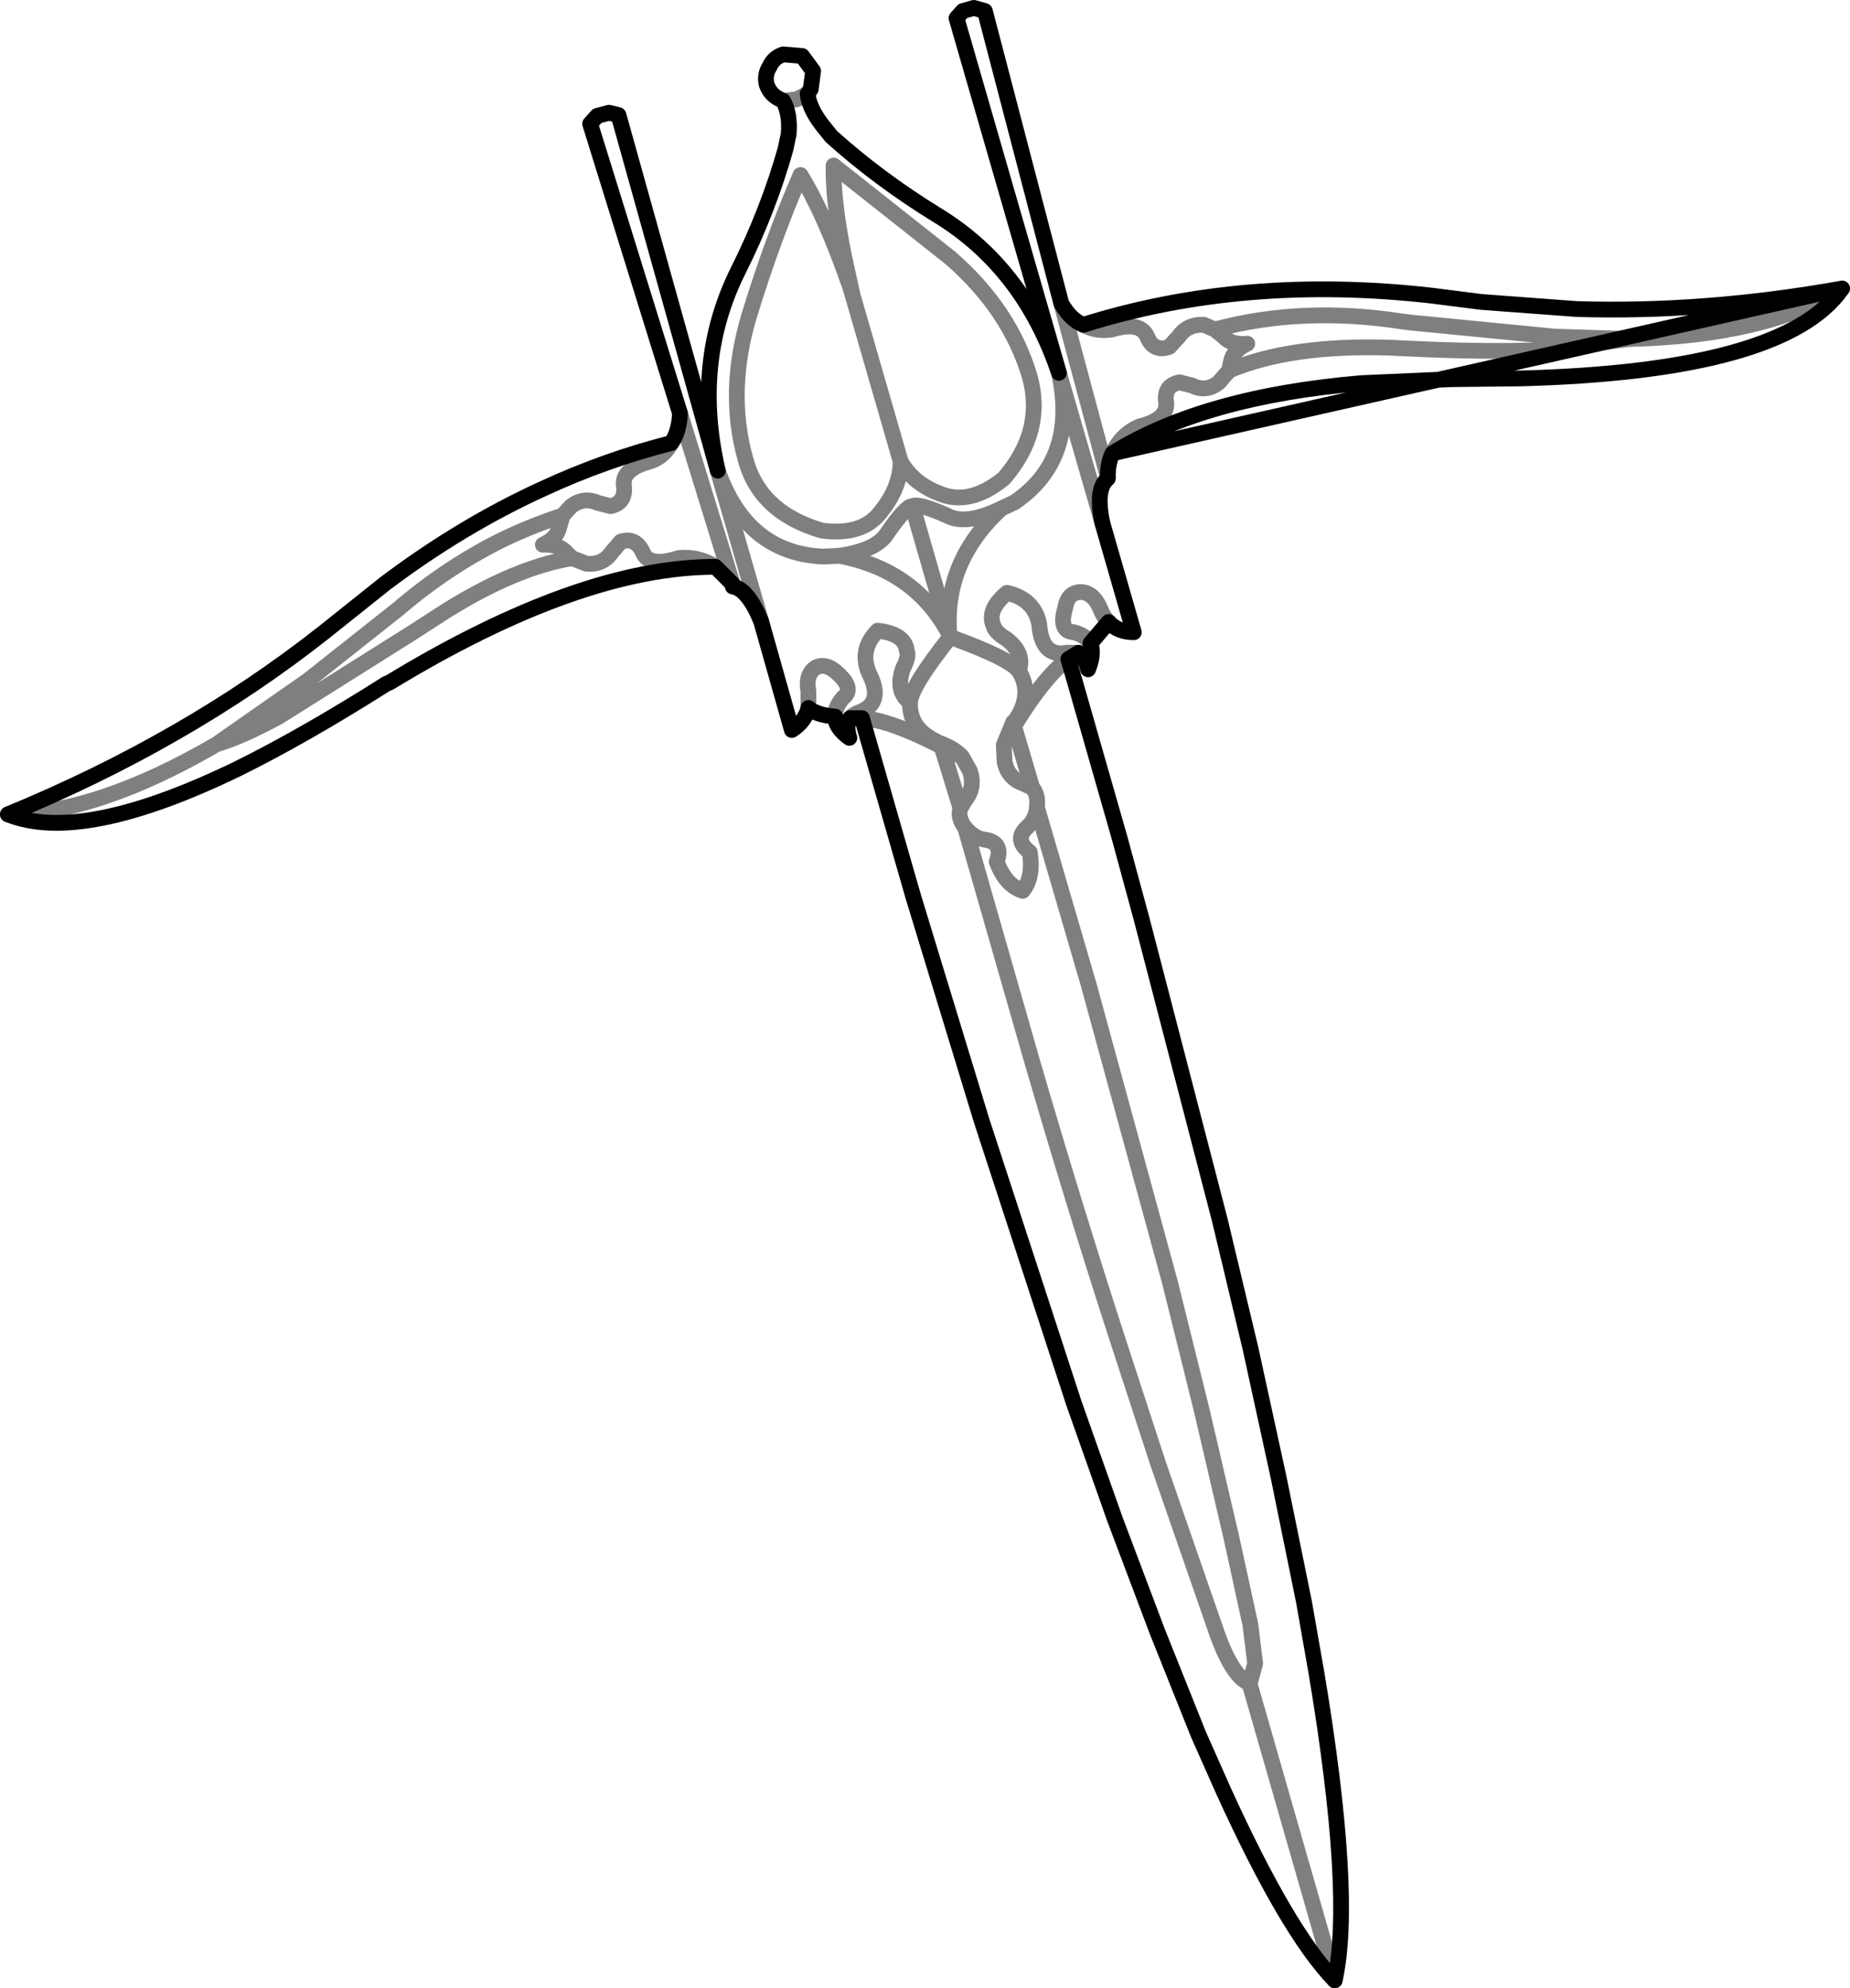 <?xml version="1.0" encoding="UTF-8" standalone="no"?>
<svg xmlns:xlink="http://www.w3.org/1999/xlink" height="126.1px" width="117.4px" xmlns="http://www.w3.org/2000/svg">
  <g transform="matrix(1.0, 0.0, 0.0, 1.0, -255.55, -333.0)">
    <path d="M372.45 351.3 Q367.65 354.3 358.95 354.5 L353.5 355.2 Q349.95 355.35 344.75 355.1 L343.75 355.05 Q337.45 354.85 333.55 356.5 L332.9 357.25 Q332.1 357.9 331.2 357.45 L330.4 357.25 Q329.4 357.45 329.55 358.5 329.7 359.6 327.85 360.05 326.7 360.55 326.15 361.75 M324.3 353.6 Q325.1 354.05 326.1 353.9 327.9 353.35 328.35 354.35 328.75 355.35 329.75 355.0 L330.35 354.35 Q330.9 353.55 331.95 353.6 L332.65 353.9 Q338.2 352.4 344.6 353.4 L345.0 353.45 354.2 354.35 358.95 354.5 M332.65 353.9 L333.2 354.35 Q333.7 354.9 334.7 354.8 333.8 355.2 333.65 356.0 L333.55 356.5 M324.75 373.8 Q324.45 373.3 323.7 373.1 322.7 373.05 323.15 371.55 323.3 370.6 324.1 370.55 324.9 370.55 325.35 371.55 325.55 372.1 325.9 372.45 M306.8 338.95 L306.1 339.3 305.25 339.4 M273.25 378.45 L281.6 373.2 283.85 371.75 Q288.25 369.0 291.85 368.4 L291.5 368.05 Q291.0 367.5 290.0 367.55 290.9 367.15 291.05 366.4 L291.25 365.7 Q289.25 366.35 287.4 367.25 283.95 368.95 280.85 371.6 L275.1 376.15 269.3 380.2 Q270.85 379.75 273.25 378.45 M256.05 384.65 Q261.75 384.6 269.3 380.2 M315.85 349.35 L308.45 343.5 Q308.4 346.25 309.4 350.55 L309.65 351.7 312.7 362.25 Q313.5 363.7 315.3 364.35 317.15 365.05 319.25 363.35 321.85 360.35 320.9 356.9 319.65 352.65 315.85 349.35 M309.4 350.55 L309.4 350.8 309.5 351.2 309.65 351.7 M301.1 362.85 Q302.95 368.1 307.8 368.3 L308.8 368.25 Q311.25 367.9 311.9 366.75 313.05 365.1 313.45 365.1 313.85 364.9 315.65 365.7 316.85 366.35 319.1 365.25 L319.95 364.85 Q323.95 362.1 322.75 356.65 L325.5 366.15 M309.5 351.2 Q307.9 346.6 306.35 344.1 304.55 348.25 303.1 353.0 301.65 357.8 302.85 362.1 303.75 365.5 307.7 366.65 310.3 367.0 311.45 365.45 312.7 363.9 312.7 362.25 M298.15 361.1 Q297.7 361.95 296.85 362.25 294.95 362.75 295.15 363.85 295.25 364.9 294.3 365.1 L293.5 364.9 Q292.6 364.5 291.8 365.1 L291.25 365.7 M291.85 368.4 L292.75 368.75 Q293.8 368.85 294.35 368.05 L294.95 367.35 Q295.9 367.05 296.35 368.05 296.75 369.0 298.6 368.4 299.85 368.25 300.95 368.95 M302.05 370.05 L298.7 359.2 M323.95 374.4 L323.25 374.4 Q321.65 374.7 321.5 372.6 321.2 371.0 319.45 370.6 318.15 371.7 318.6 372.7 318.7 373.1 319.45 373.55 320.6 374.45 320.2 375.55 321.0 376.8 320.25 378.25 L319.95 378.75 319.85 378.8 319.25 380.25 319.9 379.05 Q321.9 375.8 323.35 374.8 L323.95 374.4 324.0 374.4 M309.5 378.55 Q309.7 378.3 310.15 378.15 311.65 377.55 310.7 375.7 310.05 374.2 311.25 373.0 313.0 373.2 313.1 374.3 313.25 374.65 312.85 375.4 312.35 376.85 313.3 377.55 313.35 376.55 315.85 373.4 L315.8 373.25 Q313.65 369.15 308.8 368.25 M313.3 377.55 Q313.25 379.05 314.65 379.85 L315.2 380.15 315.25 380.15 Q316.15 380.5 316.6 381.0 L317.1 381.9 Q317.45 382.95 316.8 383.75 L316.5 384.25 Q316.3 384.85 316.8 385.5 317.35 386.15 318.0 386.25 319.25 386.4 318.8 387.65 319.35 389.15 320.45 389.5 321.15 388.65 320.9 387.05 319.85 386.25 320.75 385.45 321.3 384.95 321.35 384.2 321.45 383.4 321.05 382.95 L320.5 382.7 Q319.5 382.35 319.3 381.3 L319.25 380.25 M316.6 381.0 L315.3 380.35 316.5 384.25 M319.9 379.05 L321.05 382.95 M320.2 375.55 Q319.6 374.75 315.85 373.4 M306.85 377.9 L306.85 376.85 Q306.65 375.8 307.3 375.35 307.95 375.0 308.7 375.7 309.8 376.7 309.05 377.25 308.5 377.9 308.55 378.45 M315.3 380.35 Q312.0 378.65 310.25 378.55 M313.45 365.1 L315.8 373.25 Q315.4 368.65 319.1 365.25 M301.1 362.85 L303.85 372.4 M321.35 384.2 L324.65 395.5 329.8 414.35 331.8 422.4 333.7 430.55 334.9 436.05 335.2 438.5 334.85 439.8 340.25 458.6 M334.85 439.8 L334.4 439.5 Q333.55 438.75 332.8 436.65 L331.6 433.2 329.05 425.85 326.6 418.35 Q323.75 409.6 321.0 400.15 L316.8 385.5 M325.85 363.25 L322.9 352.25" fill="none" stroke="#000000" stroke-linecap="round" stroke-linejoin="round" stroke-opacity="0.502" stroke-width="1.0"/>
    <path d="M326.15 361.75 Q331.95 358.15 341.95 357.3 L347.65 357.05 352.1 357.0 Q368.8 356.55 372.45 351.3 M326.15 361.75 Q325.85 362.35 325.85 363.25 L325.85 363.35 Q325.05 364.0 325.5 366.15 L327.5 373.1 Q326.5 373.1 325.9 372.45 L324.75 373.8 Q325.0 374.45 324.6 375.45 324.4 374.65 324.0 374.4 L323.35 374.8 326.6 386.15 328.0 391.3 332.95 410.35 334.9 418.5 336.7 426.75 338.3 434.6 339.1 439.15 Q341.45 453.25 340.25 458.6 337.25 455.5 333.2 446.6 L331.6 443.0 329.0 436.5 326.3 429.35 323.7 422.0 317.85 404.1 313.5 389.85 310.25 378.55 309.5 378.55 Q309.2 379.0 309.45 379.8 308.55 379.15 308.55 378.45 307.35 378.35 306.85 377.9 306.65 378.75 305.8 379.3 L303.85 372.4 Q303.0 370.35 302.05 370.2 L302.05 370.05 300.95 368.95 Q292.35 368.95 280.25 376.3 L280.1 376.35 Q274.9 379.65 270.65 381.75 260.75 386.55 256.05 384.65 267.35 380.0 276.05 373.15 L280.0 370.0 Q284.85 366.35 290.0 364.0 294.0 362.15 298.15 361.1 298.65 360.4 298.7 359.2 L293.0 340.85 293.45 340.35 294.2 340.15 294.8 340.3 301.1 362.85 Q299.5 355.95 302.4 350.15 304.3 346.35 305.4 342.45 L305.6 341.5 Q305.7 340.2 305.25 339.4 L304.95 339.25 Q304.4 338.95 304.2 338.35 304.05 337.75 304.4 337.2 304.65 336.65 305.25 336.45 L306.45 336.55 307.15 337.5 307.0 338.65 306.8 338.95 Q306.9 339.85 307.7 340.9 L308.3 341.65 Q311.3 344.35 314.95 346.6 320.5 349.95 322.75 356.65 L316.25 334.15 316.65 333.7 317.35 333.5 318.05 333.7 322.9 352.25 Q323.5 353.3 324.3 353.6 334.5 350.4 346.4 351.75 L349.55 352.15 355.6 352.6 Q363.75 352.85 372.45 351.3 Z" fill="none" stroke="#000000" stroke-linecap="round" stroke-linejoin="round" stroke-width="1.0"/>
  </g>
</svg>
